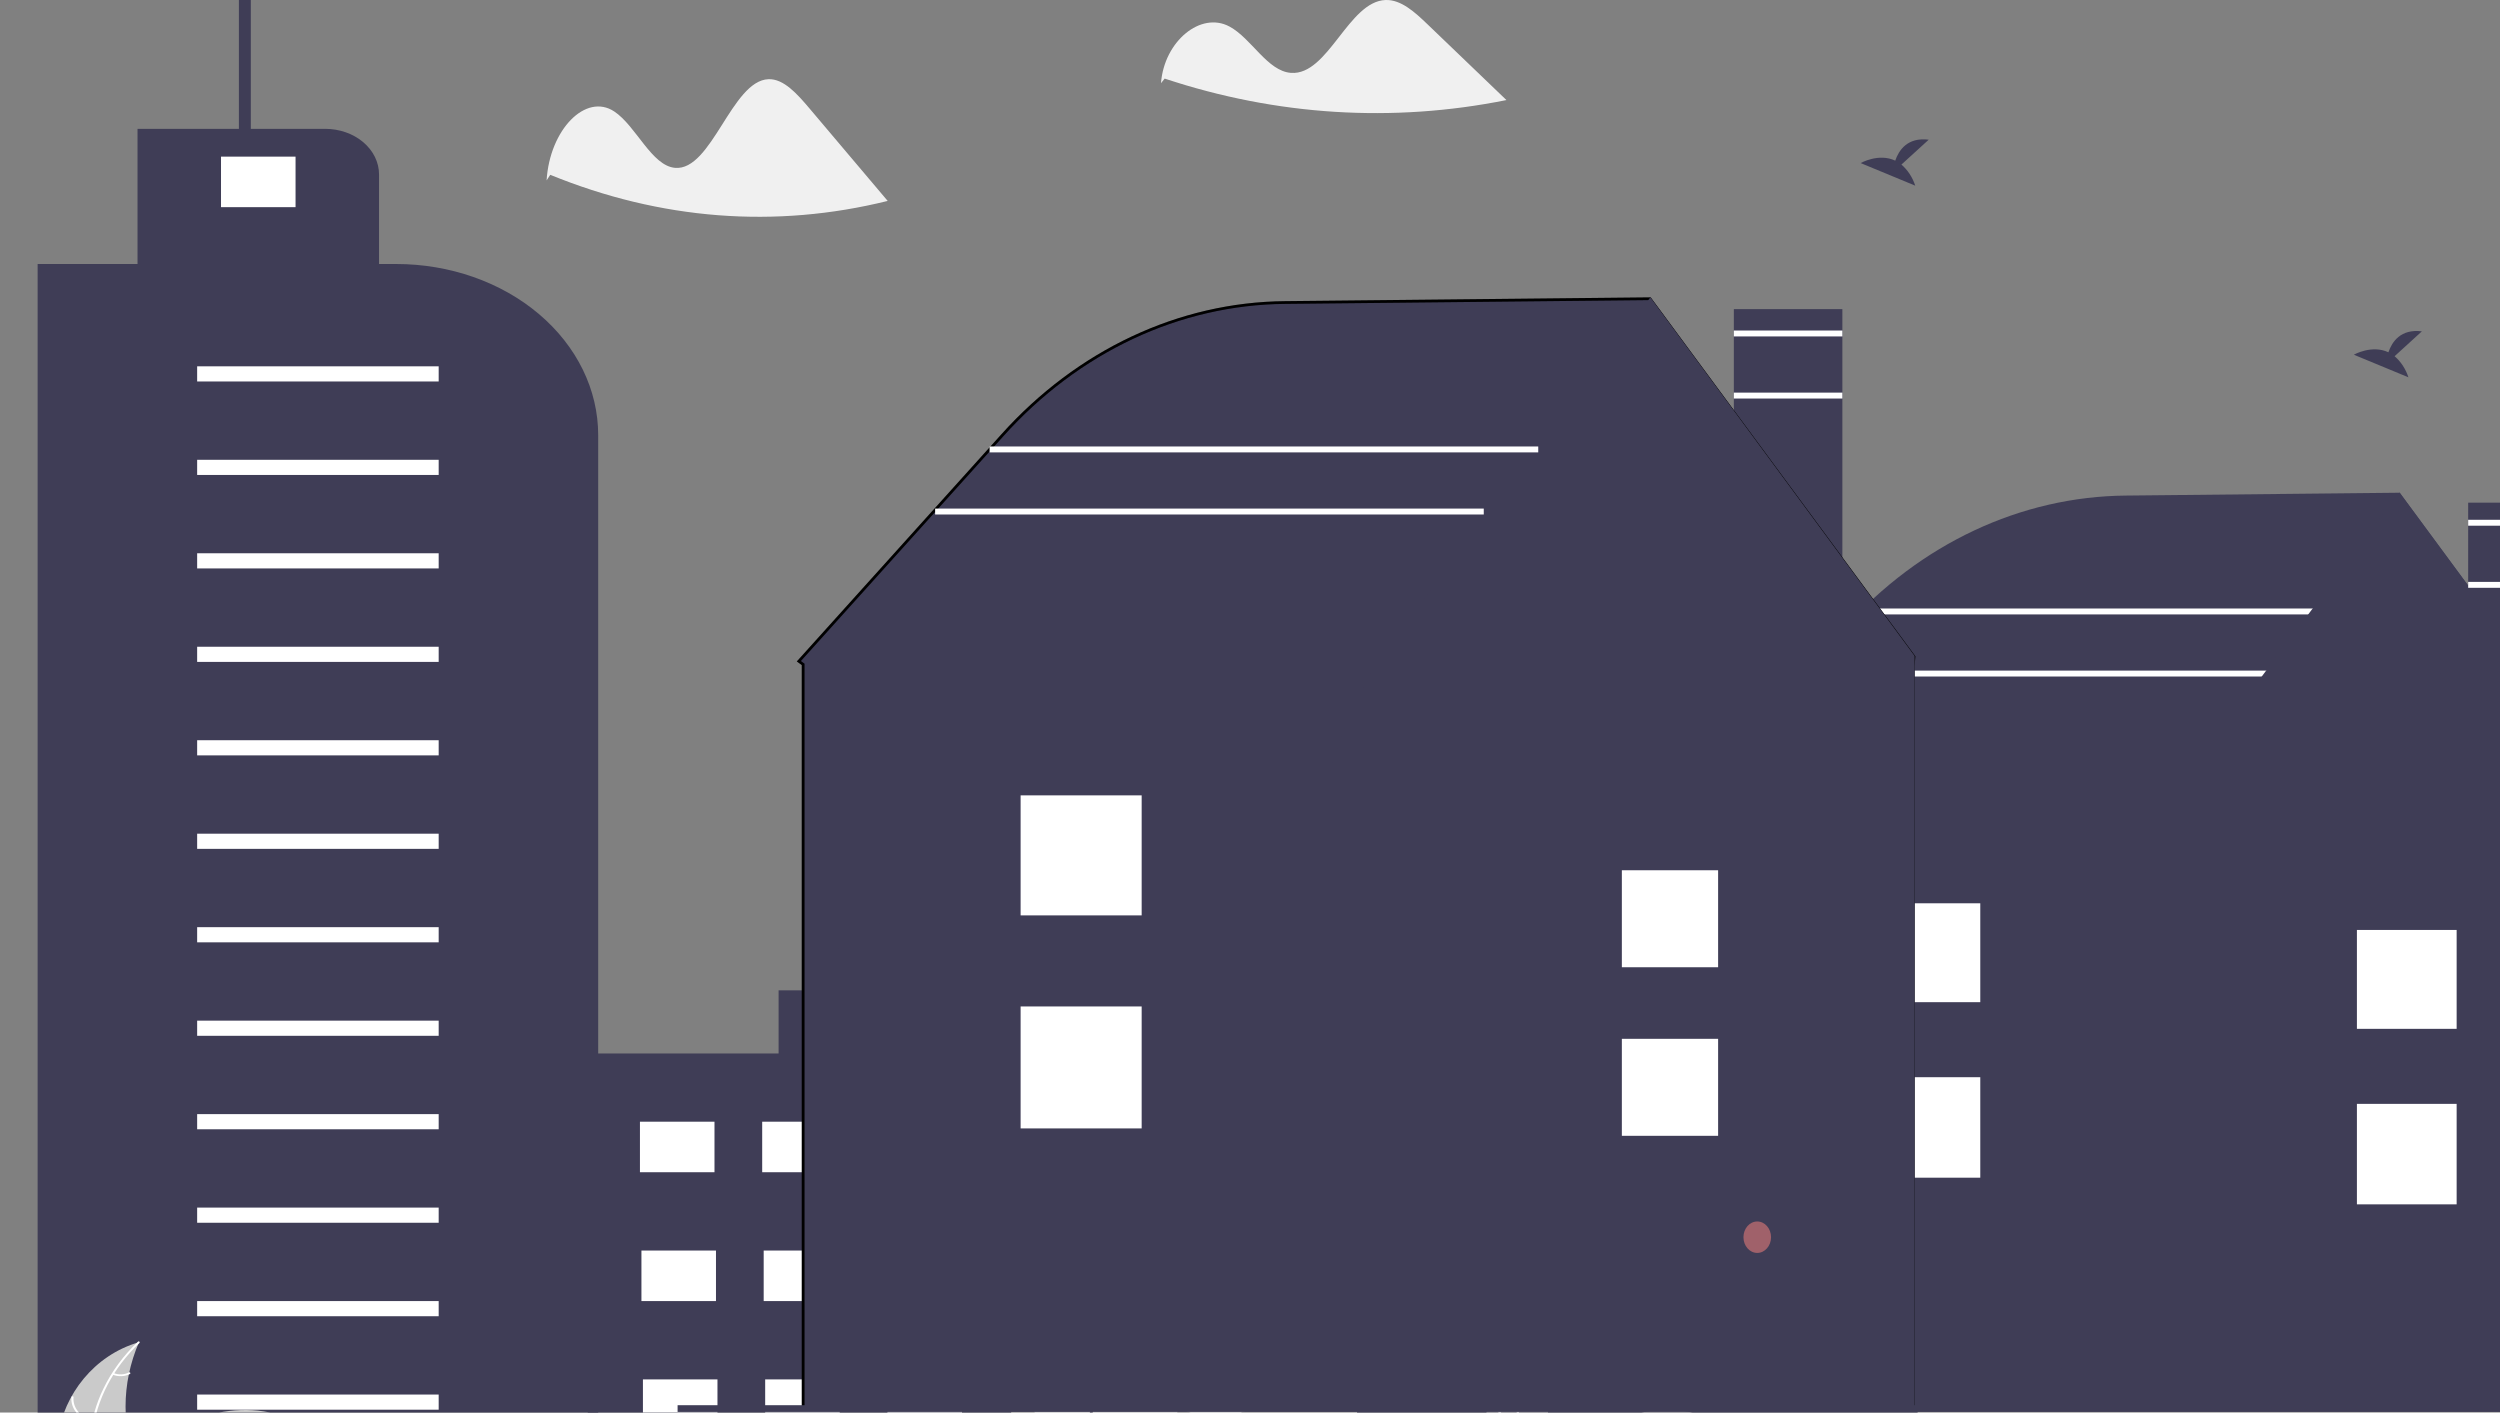 <svg width="915" height="517" viewBox="0 0 915 517" fill="none" xmlns="http://www.w3.org/2000/svg">
<rect x="0" y="0" width="915" height="517" fill="#808080" stroke="none"/>
<path d="M404.784 532.373C398.205 532.372 391.839 530.395 386.818 526.792C381.797 523.189 378.447 518.194 377.363 512.696L377.354 512.65L377.389 512.615C379.168 510.811 380.605 508.783 381.651 506.606C380.406 507.957 378.904 509.122 377.204 510.051L377.03 510.15L377.02 509.973C376.998 509.582 376.986 509.195 376.986 508.82C376.971 504.815 378.168 500.874 380.463 497.373C382.758 493.872 386.075 490.928 390.096 488.822C386.017 485.217 382.948 480.88 381.116 476.132C379.284 471.385 378.736 466.349 379.513 461.399C380.29 456.448 382.372 451.708 385.604 447.532C388.836 443.355 393.136 439.848 398.186 437.27C403.235 434.693 408.904 433.111 414.773 432.642C420.641 432.173 426.56 432.829 432.089 434.561C437.617 436.293 442.616 439.057 446.713 442.648C450.81 446.239 453.901 450.565 455.756 455.306L455.791 455.395L455.688 455.43C453.321 456.295 450.774 456.75 448.196 456.768C450.88 457.411 453.666 457.697 456.454 457.613L456.549 457.611L456.573 457.69C457.352 460.336 457.745 463.054 457.744 465.781C457.744 465.88 457.744 465.978 457.743 466.076C457.735 468.197 458.255 470.295 459.269 472.235C460.283 474.174 461.767 475.91 463.626 477.331C466.596 479.62 468.945 482.427 470.512 485.559C472.079 488.69 472.826 492.073 472.703 495.473C472.58 498.873 471.589 502.209 469.798 505.254C468.007 508.298 465.459 510.978 462.329 513.108L462.272 513.147L462.206 513.122C458.096 511.542 455.234 509.778 453.285 507.613C454.603 510.339 456.525 512.827 458.946 514.941L459.052 515.033L458.921 515.098C454.767 517.148 450.056 518.251 445.249 518.3C440.442 518.348 435.701 517.34 431.491 515.374C429.8 520.27 426.285 524.571 421.472 527.634C416.658 530.698 410.804 532.36 404.784 532.373V532.373Z" fill="#F2F2F2"/>
<path d="M394.881 569.888C394.759 569.888 394.642 569.851 394.55 569.784C394.459 569.716 394.399 569.623 394.381 569.521C393.061 559.542 392.982 549.474 394.146 539.481C395.889 523.718 401.487 501.013 418.257 482.365C418.297 482.32 418.347 482.283 418.405 482.254C418.462 482.226 418.526 482.207 418.591 482.199C418.657 482.192 418.724 482.195 418.789 482.209C418.853 482.224 418.913 482.249 418.966 482.283C419.019 482.317 419.064 482.36 419.097 482.408C419.13 482.457 419.152 482.511 419.161 482.567C419.17 482.623 419.165 482.68 419.148 482.734C419.131 482.788 419.101 482.839 419.061 482.884C402.436 501.37 396.882 523.909 395.152 539.561C393.994 549.487 394.071 559.488 395.382 569.4C395.392 569.461 395.386 569.523 395.366 569.582C395.345 569.64 395.31 569.695 395.263 569.741C395.215 569.787 395.156 569.824 395.091 569.85C395.025 569.875 394.953 569.888 394.881 569.888V569.888Z" fill="#3F3D56"/>
<path d="M403.265 507.022C403.159 507.022 403.055 506.994 402.968 506.94C402.882 506.887 402.818 506.812 402.785 506.727C402.752 506.641 402.751 506.548 402.784 506.462C402.817 506.376 402.882 506.301 402.968 506.248C407.746 503.507 412.908 501.281 418.335 499.62C426.814 496.99 439.706 494.606 452.979 498.185C453.107 498.219 453.213 498.295 453.275 498.396C453.336 498.497 453.348 498.614 453.307 498.722C453.267 498.831 453.177 498.921 453.058 498.973C452.939 499.025 452.8 499.035 452.673 499C439.672 495.495 427.013 497.84 418.682 500.424C413.343 502.056 408.264 504.245 403.562 506.94C403.476 506.993 403.372 507.022 403.265 507.022V507.022Z" fill="#3F3D56"/>
<path d="M145.01 96.625H138.729V63.855C138.729 59.426 136.652 55.179 132.957 52.048C129.261 48.916 124.248 47.157 119.021 47.157H91.802V0H87.437V47.157H50.333V96.625H13.773V570.968H218.94V159.265C218.94 142.652 211.151 126.719 197.287 114.972C183.422 103.225 164.618 96.625 145.01 96.625V96.625Z" fill="#3F3D56"/>
<path d="M332.944 385.577H327.526V379.159C327.524 374.903 325.602 370.808 322.153 367.713C318.704 364.618 313.989 362.757 308.974 362.511V319.003H304.609V362.461H284.965V385.577H215.121V571.431H370.088V417.048C370.088 412.915 369.127 408.823 367.26 405.005C365.394 401.186 362.658 397.717 359.209 394.795C355.76 391.873 351.665 389.554 347.159 387.973C342.652 386.391 337.822 385.577 332.944 385.577V385.577Z" fill="#3F3D56"/>
<path d="M632.003 252.528V241.387C632 237.13 630.078 233.036 626.629 229.941C623.18 226.846 618.466 224.985 613.45 224.738V181.23H609.085V224.689H589.441V252.428H496.68V571.431H701.847V315.067C701.846 299.054 694.607 283.65 681.617 272.018C668.627 260.387 650.873 253.413 632.003 252.528Z" fill="#3F3D56"/>
<path d="M557.795 297.735H530.512V316.228H557.795V297.735Z" fill="white"/>
<path d="M602.537 297.735H575.254V316.228H602.537V297.735Z" fill="white"/>
<path d="M647.281 297.735H619.998V316.228H647.281V297.735Z" fill="white"/>
<path d="M557.795 344.893H530.512V363.385H557.795V344.893Z" fill="white"/>
<path d="M602.537 344.893H575.254V363.385H602.537V344.893Z" fill="white"/>
<path d="M647.281 344.893H619.998V363.385H647.281V344.893Z" fill="white"/>
<path d="M557.795 392.05H530.512V410.543H557.795V392.05Z" fill="white"/>
<path d="M602.537 392.05H575.254V410.543H602.537V392.05Z" fill="white"/>
<path d="M647.281 392.05H619.998V410.543H647.281V392.05Z" fill="white"/>
<path d="M557.795 439.206H530.512V457.699H557.795V439.206Z" fill="white"/>
<path d="M602.537 439.206H575.254V457.699H602.537V439.206Z" fill="white"/>
<path d="M647.281 439.206H619.998V457.699H647.281V439.206Z" fill="white"/>
<path d="M557.795 486.363H530.512V504.856H557.795V486.363Z" fill="white"/>
<path d="M602.537 486.363H575.254V504.856H602.537V486.363Z" fill="white"/>
<path d="M647.281 486.363H619.998V504.856H647.281V486.363Z" fill="white"/>
<path d="M160.555 134.073H72.158V139.621H160.555V134.073Z" fill="white"/>
<path d="M160.555 168.285H72.158V173.833H160.555V168.285Z" fill="white"/>
<path d="M160.555 202.497H72.158V208.045H160.555V202.497Z" fill="white"/>
<path d="M160.555 236.709H72.158V242.257H160.555V236.709Z" fill="white"/>
<path d="M160.555 270.921H72.158V276.469H160.555V270.921Z" fill="white"/>
<path d="M160.555 305.133H72.158V310.681H160.555V305.133Z" fill="white"/>
<path d="M160.555 339.345H72.158V344.893H160.555V339.345Z" fill="white"/>
<path d="M160.555 373.557H72.158V379.105H160.555V373.557Z" fill="white"/>
<path d="M160.555 407.769H72.158V413.316H160.555V407.769Z" fill="white"/>
<path d="M160.555 441.98H72.158V447.528H160.555V441.98Z" fill="white"/>
<path d="M160.555 476.192H72.158V481.74H160.555V476.192Z" fill="white"/>
<path d="M160.555 510.404H72.158V515.952H160.555V510.404Z" fill="white"/>
<path d="M261.502 410.542H234.219V429.035H261.502V410.542Z" fill="white"/>
<path d="M306.246 410.542H278.963V429.035H306.246V410.542Z" fill="white"/>
<path d="M350.99 410.542H323.707V429.035H350.99V410.542Z" fill="white"/>
<path d="M262.048 457.699H234.766V476.192H262.048V457.699Z" fill="white"/>
<path d="M306.791 457.699H279.508V476.192H306.791V457.699Z" fill="white"/>
<path d="M351.535 457.699H324.252V476.192H351.535V457.699Z" fill="white"/>
<path d="M262.593 504.856H235.311V523.349H262.593V504.856Z" fill="white"/>
<path d="M307.338 504.856H280.055V523.349H307.338V504.856Z" fill="white"/>
<path d="M352.082 504.856H324.799V523.349H352.082V504.856Z" fill="white"/>
<path d="M108.172 57.328H80.889V75.821H108.172V57.328Z" fill="white"/>
<path d="M21.266 525.382C23.435 510.608 34.242 496.05 50.872 491.242C44.314 506.449 44.315 523.132 50.876 538.339C53.432 544.195 56.994 550.484 54.59 556.387C53.094 560.059 49.436 562.869 45.346 564.626C41.256 566.384 36.717 567.221 32.235 568.042L31.353 568.66C24.237 555.047 19.098 540.157 21.266 525.382Z" fill="#CACACA"/>
<path d="M51.036 491.521C41.351 500.716 35.332 512.262 33.833 524.519C33.455 527.153 33.569 529.821 34.172 532.425C34.856 534.945 36.324 537.265 38.423 539.142C40.339 540.925 42.543 542.562 43.913 544.709C44.596 545.817 44.994 547.035 45.082 548.282C45.17 549.53 44.946 550.779 44.425 551.948C43.214 554.889 40.829 557.286 38.4 559.562C35.703 562.089 32.854 564.678 31.708 568.028C31.569 568.433 30.834 568.227 30.972 567.822C32.967 561.993 39.645 558.683 42.829 553.433C44.315 550.984 44.939 548.14 43.546 545.554C42.328 543.293 40.057 541.604 38.099 539.812C36.019 538.007 34.493 535.797 33.653 533.376C32.896 530.807 32.661 528.147 32.957 525.511C33.512 519.566 35.166 513.733 37.86 508.224C40.893 501.923 45.176 496.107 50.524 491.029C50.855 490.715 51.365 491.209 51.036 491.521H51.036Z" fill="white"/>
<path d="M34.042 520.549C31.649 520.057 29.54 518.86 28.093 517.172C26.645 515.484 25.953 513.415 26.139 511.334C26.179 510.913 26.953 510.945 26.913 511.367C26.735 513.304 27.38 515.231 28.732 516.801C30.084 518.37 32.053 519.479 34.285 519.926C34.77 520.024 34.524 520.646 34.042 520.549H34.042Z" fill="white"/>
<path d="M41.613 502.544C42.492 502.898 43.461 503.061 44.433 503.02C45.405 502.978 46.35 502.732 47.182 502.304C47.608 502.084 47.954 502.672 47.531 502.891C46.608 503.359 45.565 503.63 44.491 503.678C43.417 503.726 42.346 503.551 41.37 503.167C41.275 503.137 41.196 503.078 41.15 503.001C41.104 502.924 41.095 502.835 41.124 502.753C41.156 502.67 41.226 502.602 41.318 502.563C41.409 502.524 41.515 502.517 41.613 502.544H41.613Z" fill="white"/>
<path d="M101.564 517.631C101.302 517.775 101.041 517.919 100.779 518.069C97.277 520.02 93.967 522.21 90.883 524.615C90.641 524.798 90.399 524.986 90.164 525.174C82.807 531.037 76.799 538.005 72.444 545.726C70.715 548.8 69.264 551.981 68.104 555.241C66.502 559.743 65.189 564.733 62.019 568.416C61.693 568.803 61.339 569.173 60.959 569.524H32.31C32.245 569.496 32.18 569.474 32.115 569.446L30.971 569.49C31.017 569.319 31.069 569.141 31.115 568.97C31.141 568.87 31.173 568.77 31.2 568.671C31.219 568.604 31.239 568.538 31.252 568.477C31.258 568.455 31.265 568.433 31.271 568.416C31.285 568.355 31.304 568.3 31.317 568.244C31.605 567.253 31.901 566.262 32.206 565.27C32.206 565.265 32.206 565.265 32.213 565.259C34.451 557.687 37.743 550.366 42.017 543.45C42.148 543.245 42.279 543.035 42.422 542.83C44.402 539.769 46.673 536.85 49.214 534.102C50.611 532.601 52.096 531.161 53.665 529.788C57.727 526.245 62.42 523.266 67.574 520.96C77.85 516.363 89.746 514.602 100.727 517.41C101.008 517.482 101.283 517.554 101.564 517.631Z" fill="#CACACA"/>
<path d="M541.824 525.382C543.992 510.608 554.8 496.05 571.43 491.242C564.871 506.449 564.873 523.132 571.434 538.339C573.989 544.195 577.551 550.484 575.148 556.387C573.652 560.059 569.993 562.869 565.904 564.626C561.814 566.384 557.275 567.221 552.792 568.042L551.91 568.66C544.795 555.047 539.655 540.157 541.824 525.382Z" fill="#CACACA"/>
<path d="M571.595 491.521C561.91 500.716 555.891 512.262 554.392 524.519C554.014 527.153 554.128 529.821 554.731 532.425C555.414 534.945 556.882 537.265 558.981 539.142C560.897 540.925 563.101 542.562 564.472 544.709C565.154 545.817 565.553 547.035 565.641 548.282C565.729 549.53 565.505 550.779 564.983 551.948C563.773 554.889 561.387 557.286 558.958 559.562C556.261 562.089 553.413 564.678 552.266 568.028C552.128 568.433 551.392 568.227 551.531 567.822C553.526 561.993 560.203 558.683 563.388 553.433C564.874 550.984 565.497 548.14 564.104 545.554C562.886 543.293 560.615 541.604 558.657 539.812C556.577 538.007 555.051 535.797 554.212 533.376C553.455 530.807 553.219 528.147 553.515 525.511C554.07 519.566 555.725 513.733 558.419 508.224C561.452 501.923 565.735 496.107 571.082 491.029C571.413 490.715 571.924 491.209 571.595 491.521V491.521Z" fill="white"/>
<path d="M554.599 520.549C552.206 520.057 550.097 518.86 548.649 517.172C547.202 515.484 546.509 513.415 546.696 511.334C546.735 510.913 547.509 510.945 547.47 511.367C547.292 513.304 547.937 515.231 549.289 516.801C550.641 518.37 552.61 519.479 554.842 519.926C555.327 520.024 555.081 520.646 554.599 520.549V520.549Z" fill="white"/>
<path d="M562.17 502.544C563.049 502.898 564.018 503.061 564.99 503.02C565.962 502.978 566.907 502.732 567.739 502.304C568.165 502.084 568.51 502.672 568.087 502.891C567.165 503.359 566.121 503.63 565.047 503.678C563.974 503.726 562.902 503.551 561.927 503.167C561.831 503.137 561.753 503.078 561.707 503.001C561.661 502.924 561.652 502.835 561.68 502.753C561.713 502.67 561.783 502.602 561.874 502.563C561.966 502.524 562.072 502.517 562.17 502.544H562.17Z" fill="white"/>
<path d="M622.12 517.631C621.859 517.775 621.597 517.919 621.336 518.069C617.833 520.02 614.524 522.21 611.44 524.615C611.198 524.798 610.956 524.986 610.721 525.174C603.364 531.037 597.355 538.005 593.001 545.726C591.271 548.8 589.82 551.981 588.661 555.241C587.059 559.743 585.745 564.733 582.575 568.416C582.249 568.803 581.896 569.173 581.516 569.524H552.867C552.802 569.496 552.737 569.474 552.671 569.446L551.527 569.49C551.573 569.319 551.625 569.141 551.671 568.97C551.697 568.87 551.73 568.77 551.756 568.671C551.776 568.604 551.795 568.538 551.809 568.477C551.815 568.455 551.822 568.433 551.828 568.416C551.841 568.355 551.861 568.3 551.874 568.244C552.162 567.253 552.458 566.262 552.763 565.27C552.763 565.265 552.763 565.265 552.769 565.259C555.008 557.687 558.299 550.366 562.574 543.45C562.705 543.245 562.835 543.035 562.979 542.83C564.959 539.769 567.23 536.85 569.77 534.102C571.167 532.601 572.653 531.161 574.222 529.788C578.283 526.245 582.977 523.266 588.131 520.96C598.406 516.363 610.302 514.602 621.284 517.41C621.565 517.482 621.839 517.554 622.12 517.631Z" fill="#CACACA"/>
<path d="M296.323 39.745C291.777 34.369 286.804 28.762 281.242 28.986C267.78 29.529 260.521 62.599 247.073 61.436C238.496 60.695 232.803 46.095 224.818 40.801C214.421 33.909 201.191 47.388 200.057 66.026L201.392 63.978C241.805 80.488 283.743 83.734 324.892 73.539C315.369 62.275 305.846 51.01 296.323 39.745Z" fill="#F0F0F0"/>
<path d="M522.42 8.849C517.816 4.429 512.779 -0.179 507.146 0.005C493.511 0.451 486.16 27.633 472.539 26.677C463.853 26.067 458.086 14.067 449.998 9.716C439.469 4.052 426.069 15.13 424.92 30.449L426.272 28.766C467.203 42.336 509.679 45.004 551.356 36.624C541.711 27.366 532.065 18.107 522.42 8.849Z" fill="#F0F0F0"/>
<path d="M477.648 437.863C477.706 437.831 477.755 437.789 477.789 437.738C477.823 437.688 477.842 437.631 477.845 437.573C477.788 437.616 477.732 437.66 477.674 437.702C477.666 437.756 477.663 437.807 477.648 437.863Z" fill="#2F2E41"/>
<path d="M379.217 312.651L374.351 314.763C374.305 314.783 374.251 314.787 374.202 314.773C374.152 314.76 374.111 314.73 374.088 314.691C374.064 314.652 374.06 314.607 374.076 314.565C374.092 314.523 374.127 314.488 374.173 314.468L379.039 312.357C379.061 312.347 379.086 312.34 379.112 312.338C379.138 312.337 379.164 312.339 379.188 312.346C379.213 312.352 379.235 312.363 379.255 312.377C379.275 312.391 379.291 312.408 379.303 312.428C379.314 312.447 379.321 312.469 379.323 312.49C379.325 312.512 379.322 312.534 379.314 312.555C379.306 312.575 379.294 312.595 379.277 312.611C379.26 312.628 379.24 312.641 379.217 312.651V312.651Z" fill="white"/>
<path d="M379.893 312.305C379.979 312.305 380.049 312.245 380.049 312.172C380.049 312.099 379.979 312.04 379.893 312.04C379.806 312.04 379.736 312.099 379.736 312.172C379.736 312.245 379.806 312.305 379.893 312.305Z" fill="white"/>
<path d="M370.486 326.478C370.403 326.514 370.306 326.521 370.218 326.496C370.129 326.472 370.055 326.419 370.013 326.349L369.3 325.171C369.258 325.101 369.25 325.019 369.279 324.944C369.307 324.869 369.37 324.806 369.453 324.77C369.536 324.734 369.632 324.727 369.721 324.752C369.81 324.776 369.884 324.829 369.926 324.899L370.638 326.077C370.681 326.148 370.688 326.229 370.66 326.304C370.631 326.38 370.568 326.442 370.486 326.478V326.478Z" fill="#3F3D56"/>
<path d="M371.803 328.658C371.72 328.694 371.623 328.7 371.534 328.676C371.446 328.652 371.372 328.599 371.329 328.528L370.617 327.35C370.596 327.316 370.583 327.278 370.579 327.239C370.575 327.199 370.581 327.16 370.595 327.123C370.609 327.086 370.632 327.051 370.662 327.021C370.692 326.991 370.728 326.967 370.769 326.949C370.811 326.931 370.855 326.92 370.902 326.917C370.948 326.914 370.994 326.918 371.038 326.931C371.082 326.943 371.123 326.962 371.158 326.987C371.193 327.013 371.222 327.044 371.243 327.079L371.955 328.257C371.998 328.327 372.005 328.409 371.977 328.484C371.948 328.559 371.885 328.622 371.803 328.658V328.658Z" fill="#3F3D56"/>
<g clip-path="url(#clip0_436_2546)">
<path d="M957.952 515.94H622.207V291.361L620.664 290.23L675.162 229.722C702.709 199.03 739.619 181.702 778.138 181.379L878.323 180.335L878.467 180.53L958.185 288.636L957.95 291.629L957.952 515.94Z" fill="#3F3D56"/>
<path d="M886.242 222.712H685.443V224.877H886.242V222.712Z" fill="white"/>
<path d="M866.301 245.441H665.502V247.606H866.301V245.441Z" fill="white"/>
<path d="M936.082 183.976H903.352V313.104H936.082V183.976Z" fill="#3F3D56"/>
<path d="M957.952 515.938H778.277V367.112C778.287 332.697 789.049 299.411 808.634 273.22L878.186 180.27L957.952 288.514V515.938Z" fill="#3F3D56"/>
<path d="M899.131 404.017H862.631V440.793H899.131V404.017Z" fill="white"/>
<path d="M899.131 340.361H862.631V376.554H899.131V340.361Z" fill="white"/>
<path d="M724.783 394.258H688.283V431.034H724.783V394.258Z" fill="white"/>
<path d="M724.783 330.604H688.283V366.796H724.783V330.604Z" fill="white"/>
<path d="M674.305 113.134H634.586V269.863H674.305V113.134Z" fill="#3F3D56"/>
<path d="M700.248 243.786L700.249 515.437H293.945V243.415V243.162L293.74 243.012L292.374 242.009L292.432 241.946L292.432 241.946L366.827 159.344L366.827 159.343C394.538 128.467 431.653 111.049 470.371 110.724L470.372 110.724L603.9 109.334L700.512 240.348L700.249 243.748L700.248 243.767V243.786Z" fill="#3F3D56"/>
<path d="M700.248 243.786L700.249 515.437H293.945V243.415V243.162L293.74 243.012L292.374 242.009L292.432 241.946L292.432 241.946L366.827 159.344L366.827 159.343C394.538 128.467 431.653 111.049 470.371 110.724L470.372 110.724L603.9 109.334L700.512 240.348L700.249 243.748L700.248 243.767V243.786Z" stroke="black"/>
<path d="M700.248 243.786L700.249 515.437H293.945V243.415V243.162L293.74 243.012L292.374 242.009L292.432 241.946L292.432 241.946L366.827 159.344L366.827 159.343C394.538 128.467 431.653 111.049 470.371 110.724L470.372 110.724L603.9 109.334L700.512 240.348L700.249 243.748L700.248 243.767V243.786Z" stroke="black" stroke-opacity="0.2"/>
<path d="M700.751 515.937H482.873V315.829C482.881 286.727 491.982 258.58 508.543 236.433L604.036 108.814L700.751 240.057V515.937Z" fill="#3F3D56"/>
<path d="M628.83 380.208H593.598V415.707H628.83V380.208Z" fill="white"/>
<path d="M628.83 318.513H593.598V354.012H628.83V318.513Z" fill="white"/>
<path d="M417.847 368.362H373.545V412.999H417.847V368.362Z" fill="white"/>
<path d="M417.847 291.103H373.545V335.031H417.847V291.103Z" fill="white"/>
<path d="M1129 514.293H248V516.766H1129V514.293Z" fill="#3F3D56"/>
<path d="M344.312 321.78L303.107 346.904L303.976 348.755L345.181 323.631L344.312 321.78Z" fill="#3F3D56"/>
<path d="M876.421 130.374L886.409 121.267C878.649 120.293 875.461 125.115 874.16 128.933C868.098 126.064 861.498 129.824 861.498 129.824L881.483 138.095C880.475 135.025 878.72 132.346 876.424 130.373L876.421 130.374Z" fill="#3F3D56"/>
<path d="M695.921 60.234L705.909 51.127C698.15 50.153 694.961 54.975 693.66 58.794C687.598 55.924 680.998 59.684 680.998 59.684L700.983 67.955C699.974 64.885 698.218 62.207 695.921 60.234V60.234Z" fill="#3F3D56"/>
<path d="M522.723 499.985C520.067 499.985 517.458 500.783 515.159 502.299C512.824 499.894 509.927 498.313 506.82 497.747C503.713 497.182 500.528 497.657 497.653 499.114C494.778 500.572 492.335 502.949 490.622 505.958C488.909 508.967 487.999 512.478 488.002 516.065H537.859C537.587 511.7 535.875 507.614 533.066 504.631C530.258 501.648 526.562 499.988 522.724 499.986L522.723 499.985Z" fill="#3F3D56"/>
<path d="M782.047 499.985C779.391 499.985 776.782 500.783 774.483 502.299C772.148 499.894 769.252 498.313 766.144 497.747C763.037 497.182 759.852 497.657 756.977 499.114C754.102 500.572 751.659 502.949 749.946 505.958C748.233 508.967 747.323 512.478 747.326 516.065H797.183C796.912 511.7 795.199 507.614 792.391 504.63C789.582 501.646 785.886 499.987 782.047 499.985V499.985Z" fill="#3F3D56"/>
<path d="M643.153 458.572C645.942 458.572 648.203 455.995 648.203 452.816C648.203 449.637 645.942 447.06 643.153 447.06C640.364 447.06 638.104 449.637 638.104 452.816C638.104 455.995 640.364 458.572 643.153 458.572Z" fill="#A0616A"/>
<path d="M629.202 195.764L620.687 173.244L603.594 173.591L593.225 196.043L593.434 196.342H593.359V243.04H629.179V196.342L629.202 195.764Z" fill="#3F3D56"/>
<path d="M895.418 252.132L888.536 235.671L874.723 235.925L866.344 252.335L866.513 252.554H866.453V286.688H895.399V252.554L895.418 252.132Z" fill="#3F3D56"/>
<path d="M562.998 163.41H362.199V165.575H562.998V163.41Z" fill="white"/>
<path d="M543.057 186.14H342.258V188.304H543.057V186.14Z" fill="white"/>
<path d="M936.082 190.243H903.352V192.408H936.082V190.243Z" fill="white"/>
<path d="M936.082 212.973H903.352V215.137H936.082V212.973Z" fill="white"/>
<path d="M674.305 120.971H634.586V123.135H674.305V120.971Z" fill="white"/>
<path d="M674.305 143.7H634.586V145.865H674.305V143.7Z" fill="white"/>
</g>
<defs>
<clipPath id="clip0_436_2546">
<rect width="881" height="466" fill="white" transform="translate(248 51)"/>
</clipPath>
</defs>
</svg>
